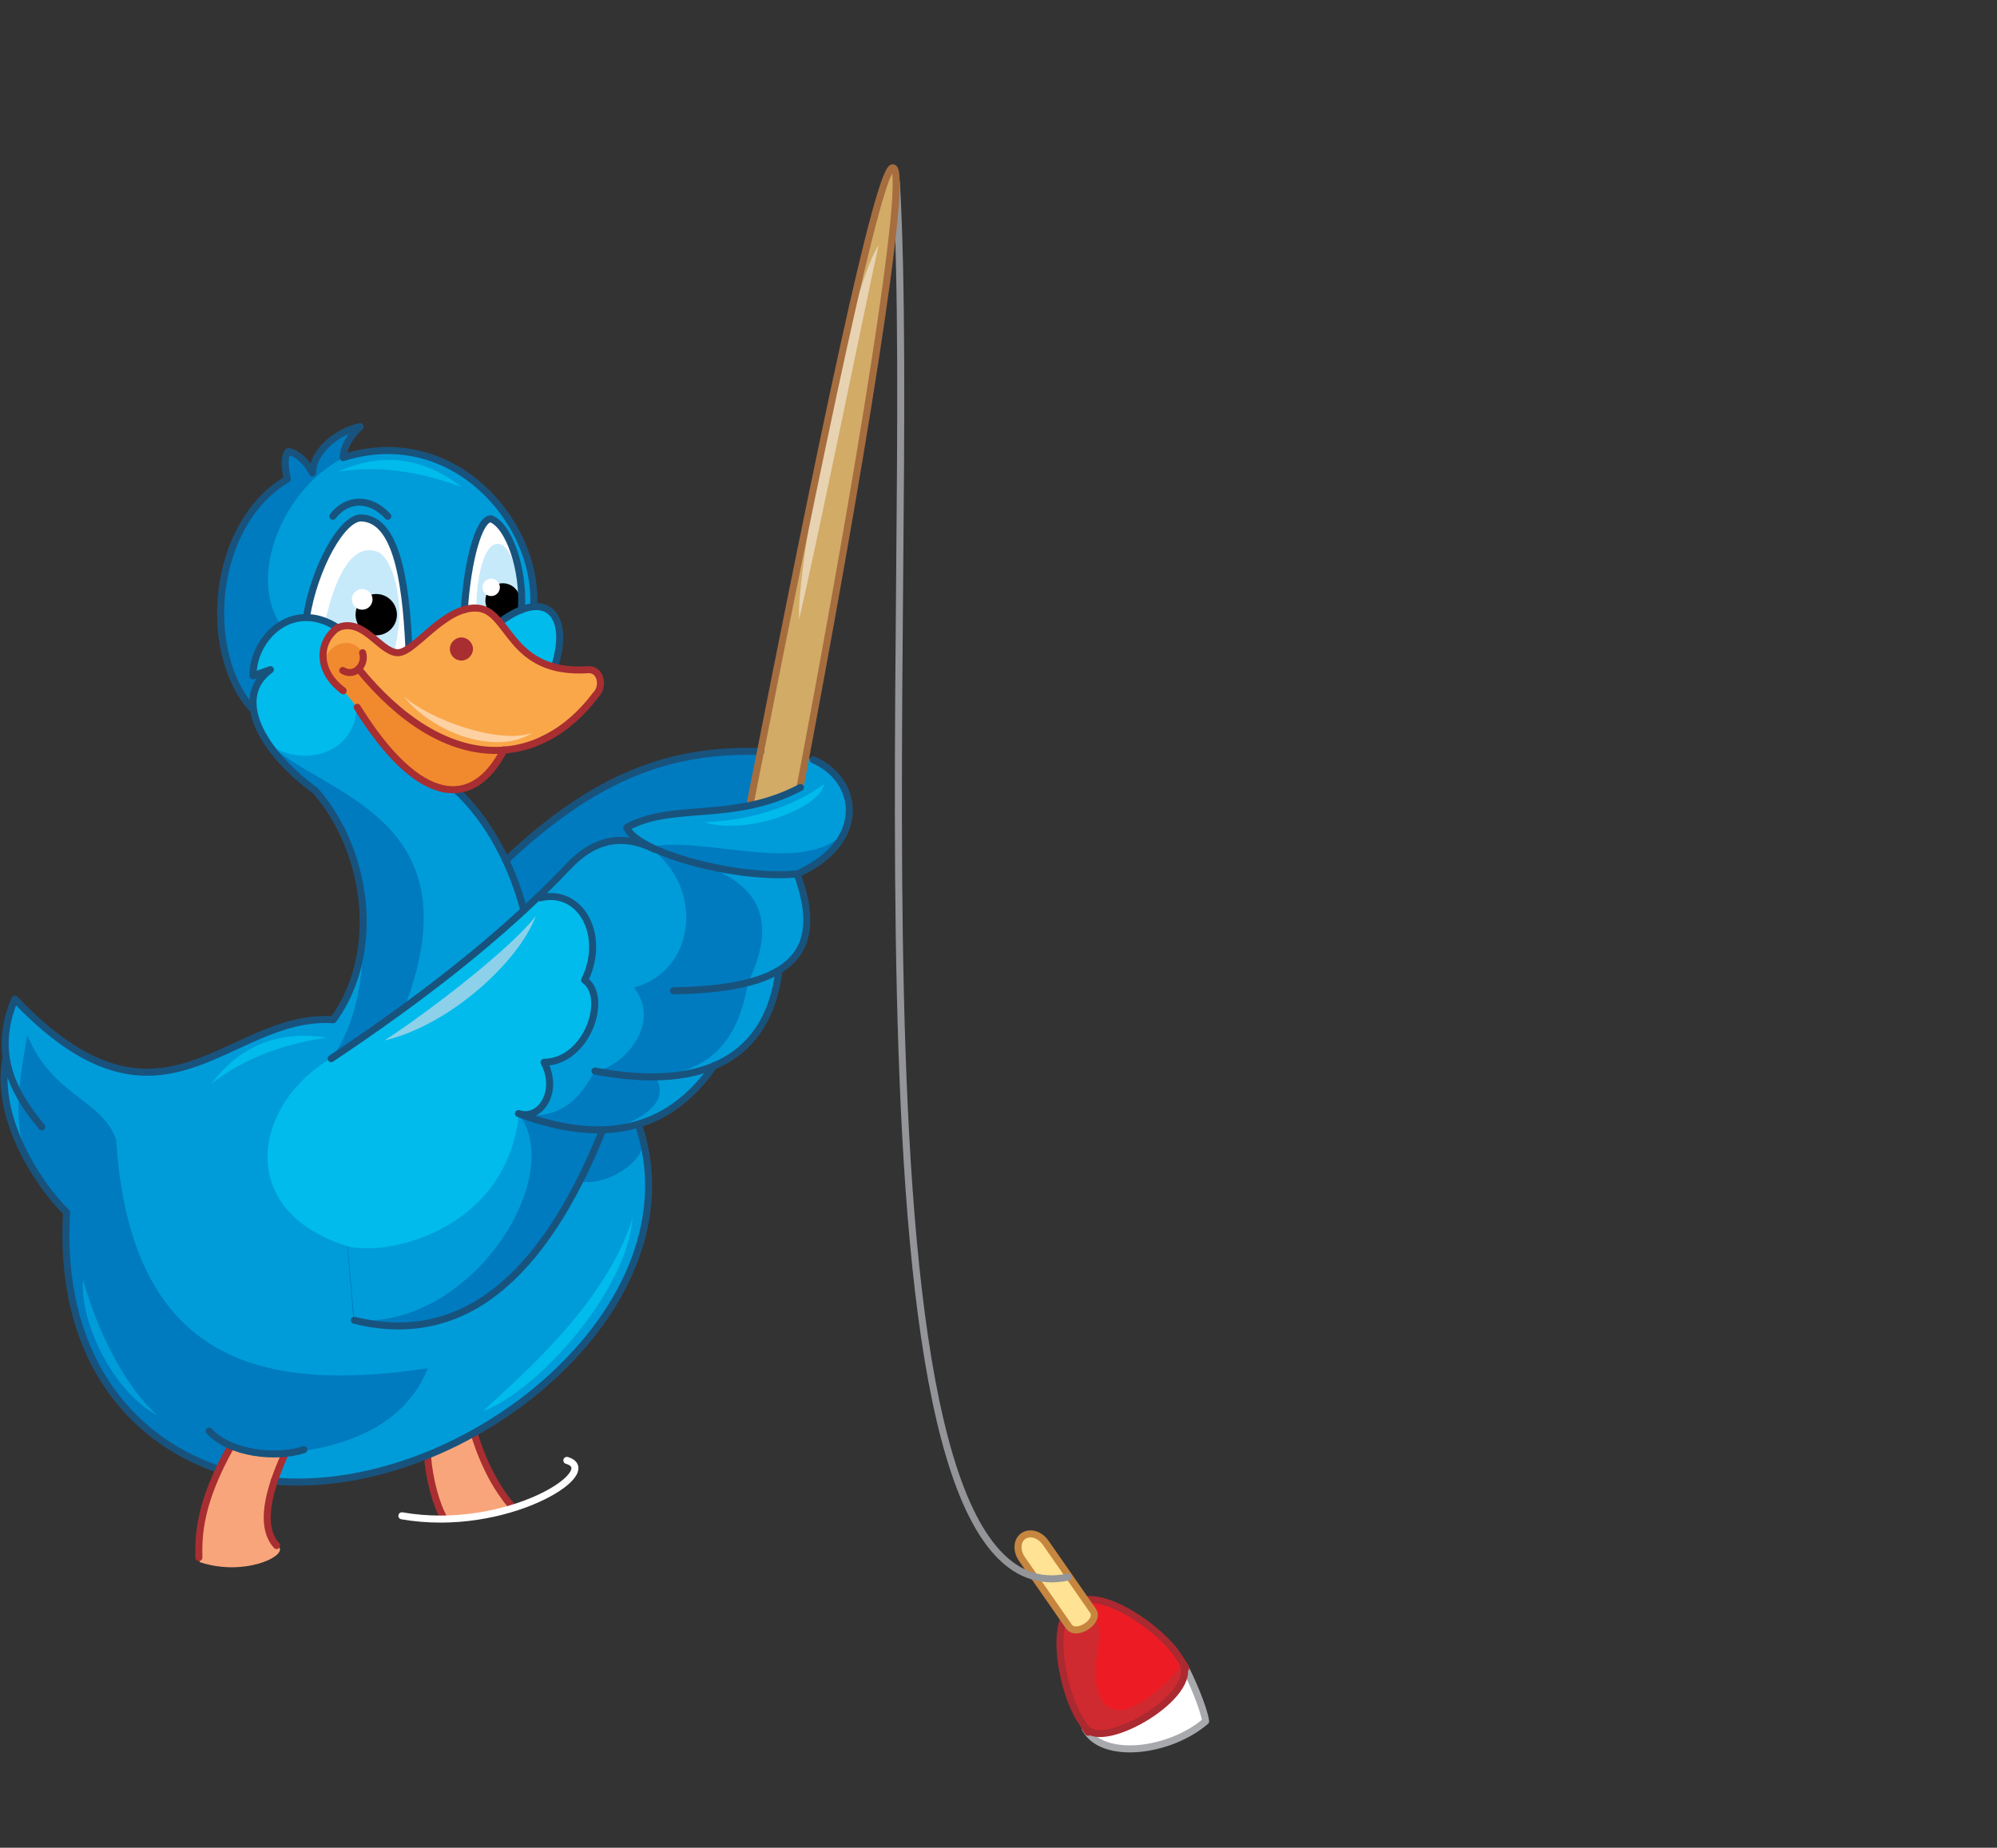 <?xml version="1.0" encoding="utf-8"?>
<!-- Generator: Adobe Illustrator 21.1.0, SVG Export Plug-In . SVG Version: 6.00 Build 0)  -->
<svg version="1.1" id="Layer_1" xmlns="http://www.w3.org/2000/svg" xmlns:xlink="http://www.w3.org/1999/xlink" x="0px" y="0px"
	 viewBox="0 0 483 447" style="enable-background:new 0 0 483 447;" xml:space="preserve">
<rect x="0" y="0" width="483" height="447" fill="#333333" stroke="none"/>
<style type="text/css">
	.st0{fill-rule:evenodd;clip-rule:evenodd;fill:#00BBEB;}
	.st1{fill-rule:evenodd;clip-rule:evenodd;fill:#D2AB67;}
	.st2{fill-rule:evenodd;clip-rule:evenodd;fill:#009CD9;}
	.st3{fill-rule:evenodd;clip-rule:evenodd;fill:#007BBF;}
	.st4{fill-rule:evenodd;clip-rule:evenodd;fill:#F18A2E;}
	.st5{fill-rule:evenodd;clip-rule:evenodd;fill:#8CD0EA;}
	.st6{fill-rule:evenodd;clip-rule:evenodd;fill:#E7D3B2;}
	.st7{fill-rule:evenodd;clip-rule:evenodd;fill:#FAA74A;}
	.st8{fill-rule:evenodd;clip-rule:evenodd;fill:#FED1A2;}
	.st9{fill-rule:evenodd;clip-rule:evenodd;fill:#F9A57B;}
	.st10{fill:none;stroke:#A82E31;stroke-width:1.701;stroke-linecap:round;stroke-linejoin:round;stroke-miterlimit:22.926;}
	.st11{fill-rule:evenodd;clip-rule:evenodd;fill:#FFFFFF;}
	.st12{fill:none;stroke:#18537E;stroke-width:1.701;stroke-linecap:round;stroke-linejoin:round;stroke-miterlimit:22.926;}
	.st13{fill-rule:evenodd;clip-rule:evenodd;fill:#C7EAFB;}
	.st14{fill-rule:evenodd;clip-rule:evenodd;}
	.st15{fill:none;stroke:#FFFFFF;stroke-width:1.701;stroke-linecap:round;stroke-linejoin:round;stroke-miterlimit:22.926;}
	.st16{fill:none;stroke:#A7A9AC;stroke-width:1.701;stroke-linecap:round;stroke-linejoin:round;stroke-miterlimit:22.926;}
	.st17{fill-rule:evenodd;clip-rule:evenodd;fill:#A82E31;}
	.st18{fill-rule:evenodd;clip-rule:evenodd;fill:#ED1C24;}
	.st19{fill-rule:evenodd;clip-rule:evenodd;fill:#CF2A30;}
	.st20{fill:none;stroke:#AB2930;stroke-width:1.701;stroke-linecap:round;stroke-linejoin:round;stroke-miterlimit:22.926;}
	.st21{fill-rule:evenodd;clip-rule:evenodd;fill:#FFE293;}
	.st22{fill:none;stroke:#C6863F;stroke-width:1.701;stroke-linecap:round;stroke-linejoin:round;stroke-miterlimit:22.926;}
	.st23{fill:none;stroke:#939598;stroke-width:1.701;stroke-linecap:round;stroke-linejoin:round;stroke-miterlimit:22.926;}
	.st24{fill:none;stroke:#A66D3F;stroke-width:1.701;stroke-linecap:round;stroke-linejoin:round;stroke-miterlimit:22.926;}
</style>
<path class="st0" d="M61.3,171.8l-0.1-8.3c2.1-16.6,15-15.8,20.5-11.6l11.4,19.9l-10.2,13.4l-15.2-1.6
	C64.5,179.7,62.4,175.7,61.3,171.8z"/>
<path class="st1" d="M193.6,190.5l-12.1,4.1c17.3-87.9,31.3-155.1,34.6-154C220.1,41.1,207.7,115.7,193.6,190.5z"/>
<path class="st2" d="M154.4,272c7-2,13.1-6.7,18.3-14.1c7.8-2.4,13-10,15.7-23c6.7-3.4,8.1-11.2,4.5-23.4c17-8.3,15.4-24.1,2.1-28.2
	l-1.4,7.2c-15.1,7-31,4-42,9.7l5.6,4.6c-12-5.7-18.5,2.7-30.6,15.3c-2.2-10.7-7.4-20.5-16.4-29.1c-7.1,0.6-15.1-6.1-23.9-19.9
	c-0.8,13.2-16,14.2-21.9,8.2L69,185l7.2,6.2c14.1,16.8,15.6,40.8,4.3,55.4c-25.7-1.7-39.6,31.5-77-5c-2.7,5.3-2.7,10.1-2.1,14
	c-2.2,13.2,3.5,25.6,14.6,37.5c-1.7,39.6,17.3,59.2,50.2,65.1C112.5,362.3,169.5,316.4,154.4,272z"/>
<path class="st3" d="M97.9,320.8c17.3,1,31-12.1,42.2-35c6.4,1.3,15.7-4.6,15.3-9.5l-1-4.4l-8.6,1.4c5.7-0.6,17.4-5.6,12.7-12.8
	c10.6-1.4,19.5-5.6,22.4-22.7c5.9-12.3,5.2-22.5-9.9-28.2l10.5,1.8l11.3,0.2c6.7-3.4,9-6.5,10.7-9.4c-10.7,9.4-34.3-0.3-46.4,2.8
	c13.6,10,11,30-3.8,33.9c7.1,8.9-3.1,19.7-9.5,20.2c-4.6,9.1-10.9,11.9-18.5,10.3c12.1,14.8-11.2,52.3-39.8,50l-5.4-63.3l17.8-12.5
	c17.7-46.6-20.7-51.3-33.4-64.2l4.6,5.8l7.2,6.2c14.1,16.8,15,50,3.8,64.7l5.6,63.3L97.9,320.8l5.6,10.2c-39.9,6-71.9-1.2-75.4-55.2
	c-3.3-9.9-15.4-10.5-21.5-25.4C4.4,263.6,0.4,280,16,293.3c-1.9,33.6,12.7,53.7,36.6,62.1l3.3-5.6l13.1,1.8
	c17.2-1.8,29.4-8,34.5-20.6L97.9,320.8z"/>
<path class="st0" d="M130.5,217.2c-12.4,12.3-29.7,25.3-50.4,38.8c-18.6,10.9-23.8,36.8,4,45.5c10.5,2.6,38.8-4.6,41.4-32.2
	c4.9,1.7,9.9-5,6.1-12.4c10.6-0.2,15.6-15.9,9.8-19.9C146.6,226.4,140.4,214.7,130.5,217.2z"/>
<path class="st4" d="M121.9,181.4L85.3,152c-8.2-0.3-10.6,7.9-2.2,15.1l3.3,4c3.6,5.4,8.5,13.9,16,17.8
	C109.4,192.5,114.1,192.8,121.9,181.4z"/>
<path class="st5" d="M129.6,221.6c-4.2,11.2-21,26.5-36.6,30.1C103.8,244.7,123.5,229.5,129.6,221.6z"/>
<path class="st6" d="M193.3,149.8c-1-9.6,11.1-77.9,19.2-90.5C208.7,76.7,198.6,126.6,193.3,149.8z"/>
<path class="st7" d="M134.1,161.4c-9.8-1-12.7-14.7-20.4-14.2c-7.1,0.5-11.6,9.2-17.7,10.8c-9.8-6.2-16.2-10.7-17.7,1.8
	c3.4-7.9,12.5-3.4,8.4,2c10.2,10.5,20,22.9,38,19.3c22.5-9.4,25.5-20,16.1-19L134.1,161.4z"/>
<path class="st0" d="M51.2,262.1c7.7-5.9,16.6-9.4,27.9-11.1C67,249.2,57.9,253.2,51.2,262.1z"/>
<path class="st8" d="M97.7,168.5c6,5.4,22.7,11.7,31.1,8.8C119.2,183.2,103.9,176.5,97.7,168.5z"/>
<path class="st3" d="M122.4,208.1l4.3,12.1c9.3-5.4,14-20.2,27.9-16.3l-2.9-3.6c9.9-5.8,19.9-3.7,29.8-5.6l2.5-12.8
	C161.5,181.1,143.5,188.2,122.4,208.1z"/>
<path class="st9" d="M107.5,367.5c4,0.2,9.7-0.7,17-2.7c-3.8-4-7.2-9.4-9.7-17.8l-11.3,5.4C103.8,357.7,105.5,364.2,107.5,367.5z"/>
<path class="st10" d="M103.4,352.3c0.4,5.4,2.1,11.9,4.1,15.2"/>
<path class="st10" d="M114.7,346.9c2.5,8,5.6,13.3,9,17.4"/>
<path class="st2" d="M129.1,146l-3,1.5c-0.6-11.7-2.9-19.6-7.4-22.1c-3.3,0.8-5.2,9.6-6.4,22l-13.4,9.4c-1-17.6-3.6-31.3-11.4-31.5
	c-5.6,1.2-10,10.1-13.4,24.1c-8.5,1.3-12.8,6-12.9,14.1l4.2-1.5c-3.8,2.4-5.1,5.7-4.1,9.9c-12.7-13.7-10.3-45,8.2-55.9
	c-0.7-3.2-0.8-5.7,0.3-6.7c2.3,0.6,4.2,2.4,5.8,5.2c0-4.7,5.2-9.8,11.5-11.2c-2.6,2.5-4,5-4.1,7.5
	C109.5,102.4,129.8,125.9,129.1,146z"/>
<path class="st3" d="M67.9,151.2c-4.9,2.5-6.1,7.7-6.7,12.3l4.2-1.5c-3.8,2.4-5.1,5.7-4.1,9.9c-12.7-13.7-10.3-45,8.2-55.9
	c-0.7-3.2-0.8-5.7,0.3-6.7c2.3,0.6,4.2,2.4,5.8,5.2c0-4.7,5.2-9.8,11.5-11.2c-2.6,2.5-4,5-4.1,7.5C68.1,118.5,60,139.6,67.9,151.2z"
	/>
<path class="st11" d="M98.9,156.8c-6,3.3-9.8-7.7-17.2-4.9l-7.6-2.5c1.9-12,8.7-24.4,13.4-24.1C95.5,125.7,98.2,139,98.9,156.8z"/>
<path class="st12" d="M184,181.8c-22.5-0.7-40.4,6.4-61.6,26.3"/>
<path class="st13" d="M78.7,150.2l3.7,1.6c3.6-3.1,8.7,3.7,13,5.5c3.3-13-1.2-23.3-4.4-23.9C85.5,131.5,81.2,138.7,78.7,150.2z"/>
<ellipse class="st14" cx="91" cy="148.7" rx="5" ry="5"/>
<ellipse class="st11" cx="87.6" cy="145" rx="2.5" ry="2.5"/>
<path class="st11" d="M126.1,147.5l-5.2,3c-2-2.9-4.8-3.9-8.6-3.1c0.8-11.9,3.5-21.9,6.4-22C123.1,127.1,126.7,137.8,126.1,147.5z"
	/>
<path class="st9" d="M48.3,377.9c11.3,3.8,22.6-2.1,18.6-4.1c-4.3-3.7-2.9-11.5,2.3-22.3l-7.8-0.2l-5.5-1.6
	C49.2,364.1,47.1,372.3,48.3,377.9z"/>
<path class="st0" d="M134.1,161.4c-9.5-1.9-8.8-7.2-13.2-10.8C132.8,141.7,138,149.7,134.1,161.4z"/>
<path class="st15" d="M137.1,353.3c9,2.6-14.7,17.8-39.9,13.4"/>
<path class="st13" d="M115.2,147.1l4.3,1.8c2.4,3.3,3.7-2.6,6.6-1.4c0-8.8-2.9-15.5-5.1-15.8C117.3,130.4,115.2,139.3,115.2,147.1z"
	/>
<circle class="st14" cx="121.6" cy="145.3" r="4.2"/>
<circle class="st11" cx="118.8" cy="142.1" r="2.1"/>
<path class="st11" d="M264.2,420.1l23.4-14.5c1.7,3.1,3.6,7.4,4.1,10.9C278.8,423.9,267.5,424,264.2,420.1z"/>
<path class="st16" d="M286.3,402.8c1.7,3.1,4.8,10.2,5.3,13.6c-8.7,7.5-25,9.5-29.1,1.8"/>
<path class="st10" d="M87.7,157.9c0.9,2.8-1.8,6.1-4.8,4.3"/>
<path class="st17" d="M111.6,159.8c1.5,0,2.8-1.3,2.8-2.8s-1.3-2.8-2.8-2.8s-2.8,1.3-2.8,2.8S110,159.8,111.6,159.8z"/>
<path class="st18" d="M286,402.3c-0.6-1.2,2.9,4.4-1.1-1.8c-4-6.2-18.5-16.8-25-12.6c-6.5,4.3-2.8,21.6,1.3,28
	c4.1,6.3,0.4,1,1.5,2.2C266.9,423.6,290.2,410.1,286,402.3z"/>
<path class="st19" d="M286,402.3c0.4,0.5-14.2,17.5-19.4,9.1c-5.2-8.4,4.4-20.3-5.2-21.4c-9.6-1.1-4.3,19.6-0.2,26
	c4.1,6.3,0.4,1,1.5,2.2C266.9,423.6,290.2,410.1,286,402.3z"/>
<path class="st20" d="M286,402.3c-0.6-1.2,2.9,4.4-1.1-1.8c-4-6.2-18.5-16.8-25-12.6c-6.5,4.3-2.8,21.6,1.3,28
	c4.1,6.3,0.4,1,1.5,2.2C266.9,423.6,290.2,410.1,286,402.3z"/>
<path class="st21" d="M247.5,371.6c1.6-1.1,4-0.4,5.4,1.6l11.4,16.4c1.9,2.5-3.8,6.3-5.7,4l-11.4-16.4
	C245.8,375.2,245.9,372.7,247.5,371.6z"/>
<path class="st22" d="M247.5,371.6c1.6-1.1,4-0.4,5.4,1.6l11.4,16.4c1.9,2.5-3.8,6.3-5.7,4l-11.4-16.4
	C245.8,375.2,245.9,372.7,247.5,371.6z"/>
<path class="st23" d="M216.8,44c5.6,99.1-15.8,350,41.6,337.5"/>
<path class="st12" d="M80.1,256.1c21.6-14.4,41.3-29.6,57.1-46.2c6.3-6.9,13.4-8.4,21.2-4.4 M192.8,211.4
	c7.4,20.3-2.8,27.8-29.9,28.3 M188.4,234.9c-2.6,20.6-17.7,29.3-44.5,24.2 M172.7,257.8c-11.5,16.6-27.8,18.9-47.3,11.6
	 M145.8,273.3c-14.6,36.4-34.4,52.5-60.1,46.1 M125.5,269.4c4.9,1.7,9.9-5,6.1-12.4c10.6-0.2,15.6-15.9,9.8-19.9
	c5.3-10.7-0.9-22.3-10.8-19.9"/>
<path class="st12" d="M66.3,358.3c46.2,4,103.2-42,88.1-86.3 M74.1,149.4c1.9-12,8.7-24.4,13.4-24.1c8,0.4,10.6,13.7,11.4,31.5
	 M80.5,124.9c3.2-4.2,8.8-4.9,13.3,0 M112.3,147.5c0.8-11.9,3.5-21.9,6.4-22c4.4,1.6,8.1,12.3,7.4,22.1 M120.9,150.5
	c11.9-8.8,17.1-0.9,13.2,10.8 M110.3,191.1c7.9,7.3,13.5,18.1,16.4,29.1 M81.7,151.9c-11-7.2-20.6,2.5-20.5,11.6l4.2-1.5
	c-9.3,6.8-2.1,19.8,10.9,29.3c12.9,14.8,15.9,39.5,4.3,55.4c-25.7-1.7-41.2,32.6-77-5c-5.4,12.7-0.8,22.2,6.5,30.9 M61.3,171.8
	c-12.7-13.7-10.3-45,8.2-55.9c-0.7-3.2-0.8-5.7,0.3-6.7c2.3,0.6,4.2,2.4,5.8,5.2c0-4.7,5.2-9.8,11.5-11.2c-2.6,2.5-4,5-4.1,7.5
	c26.4-8.3,46.8,15.3,46.1,35.3 M1.5,255.8c-2.9,13.6,6.8,29.8,14.6,37.5c-2,33.7,14.5,54.5,36.6,62.1"/>
<path class="st10" d="M86.7,161.8c21.1,25.9,43.7,24.5,57.4,6.3c2-2,1.3-6.1-1.7-6.1c-19.7,1.4-19-14.8-27.3-14.9
	c-8-0.2-15.1,11.2-19.1,10.8c-4.3-0.4-8.2-8.7-14.4-6c-4.7,3.5-5,10.4,1.4,15.2"/>
<path class="st10" d="M121.9,181.4c-7.4,14.5-20.5,13.9-35.5-10.3"/>
<path class="st10" d="M55.9,349.8c-7.7,13.7-7.9,21.5-7.8,27"/>
<path class="st10" d="M69,351.6c-5.3,11.6-5.5,18.6-2.1,22.3"/>
<path class="st12" d="M50.6,346.2c5,5.5,16.2,6.7,22.9,4.5"/>
<path class="st24" d="M181.4,194.6c17.3-87.9,31.3-155.1,34.6-154c4,0.5-8.3,75.2-22.5,149.9"/>
<path class="st12" d="M193.6,190.5c-16.2,8.6-31,3.5-42,9.7c2.3,6,26.7,12.7,41.3,11.2c17.1-7.7,15-22.8,3.8-27.6"/>
<path class="st0" d="M81.8,114.1c9.6-1.5,19.1-0.2,29.8,3.7C101.9,110.3,92,109.5,81.8,114.1z"/>
<path class="st0" d="M170.4,198.9c13.6-0.5,23.6-5.2,28.9-9.2C198.3,195.5,180.7,202.2,170.4,198.9z"/>
<path class="st0" d="M116.8,341.4c5.6-5.5,29.4-24.7,36.2-46.7C151.4,313,129.6,336.7,116.8,341.4z"/>
<path class="st2" d="M20.1,309.6c-0.9,9.6,6.8,26.9,18.1,32.9C29.7,335.1,23.1,320.6,20.1,309.6z"/>
</svg>
